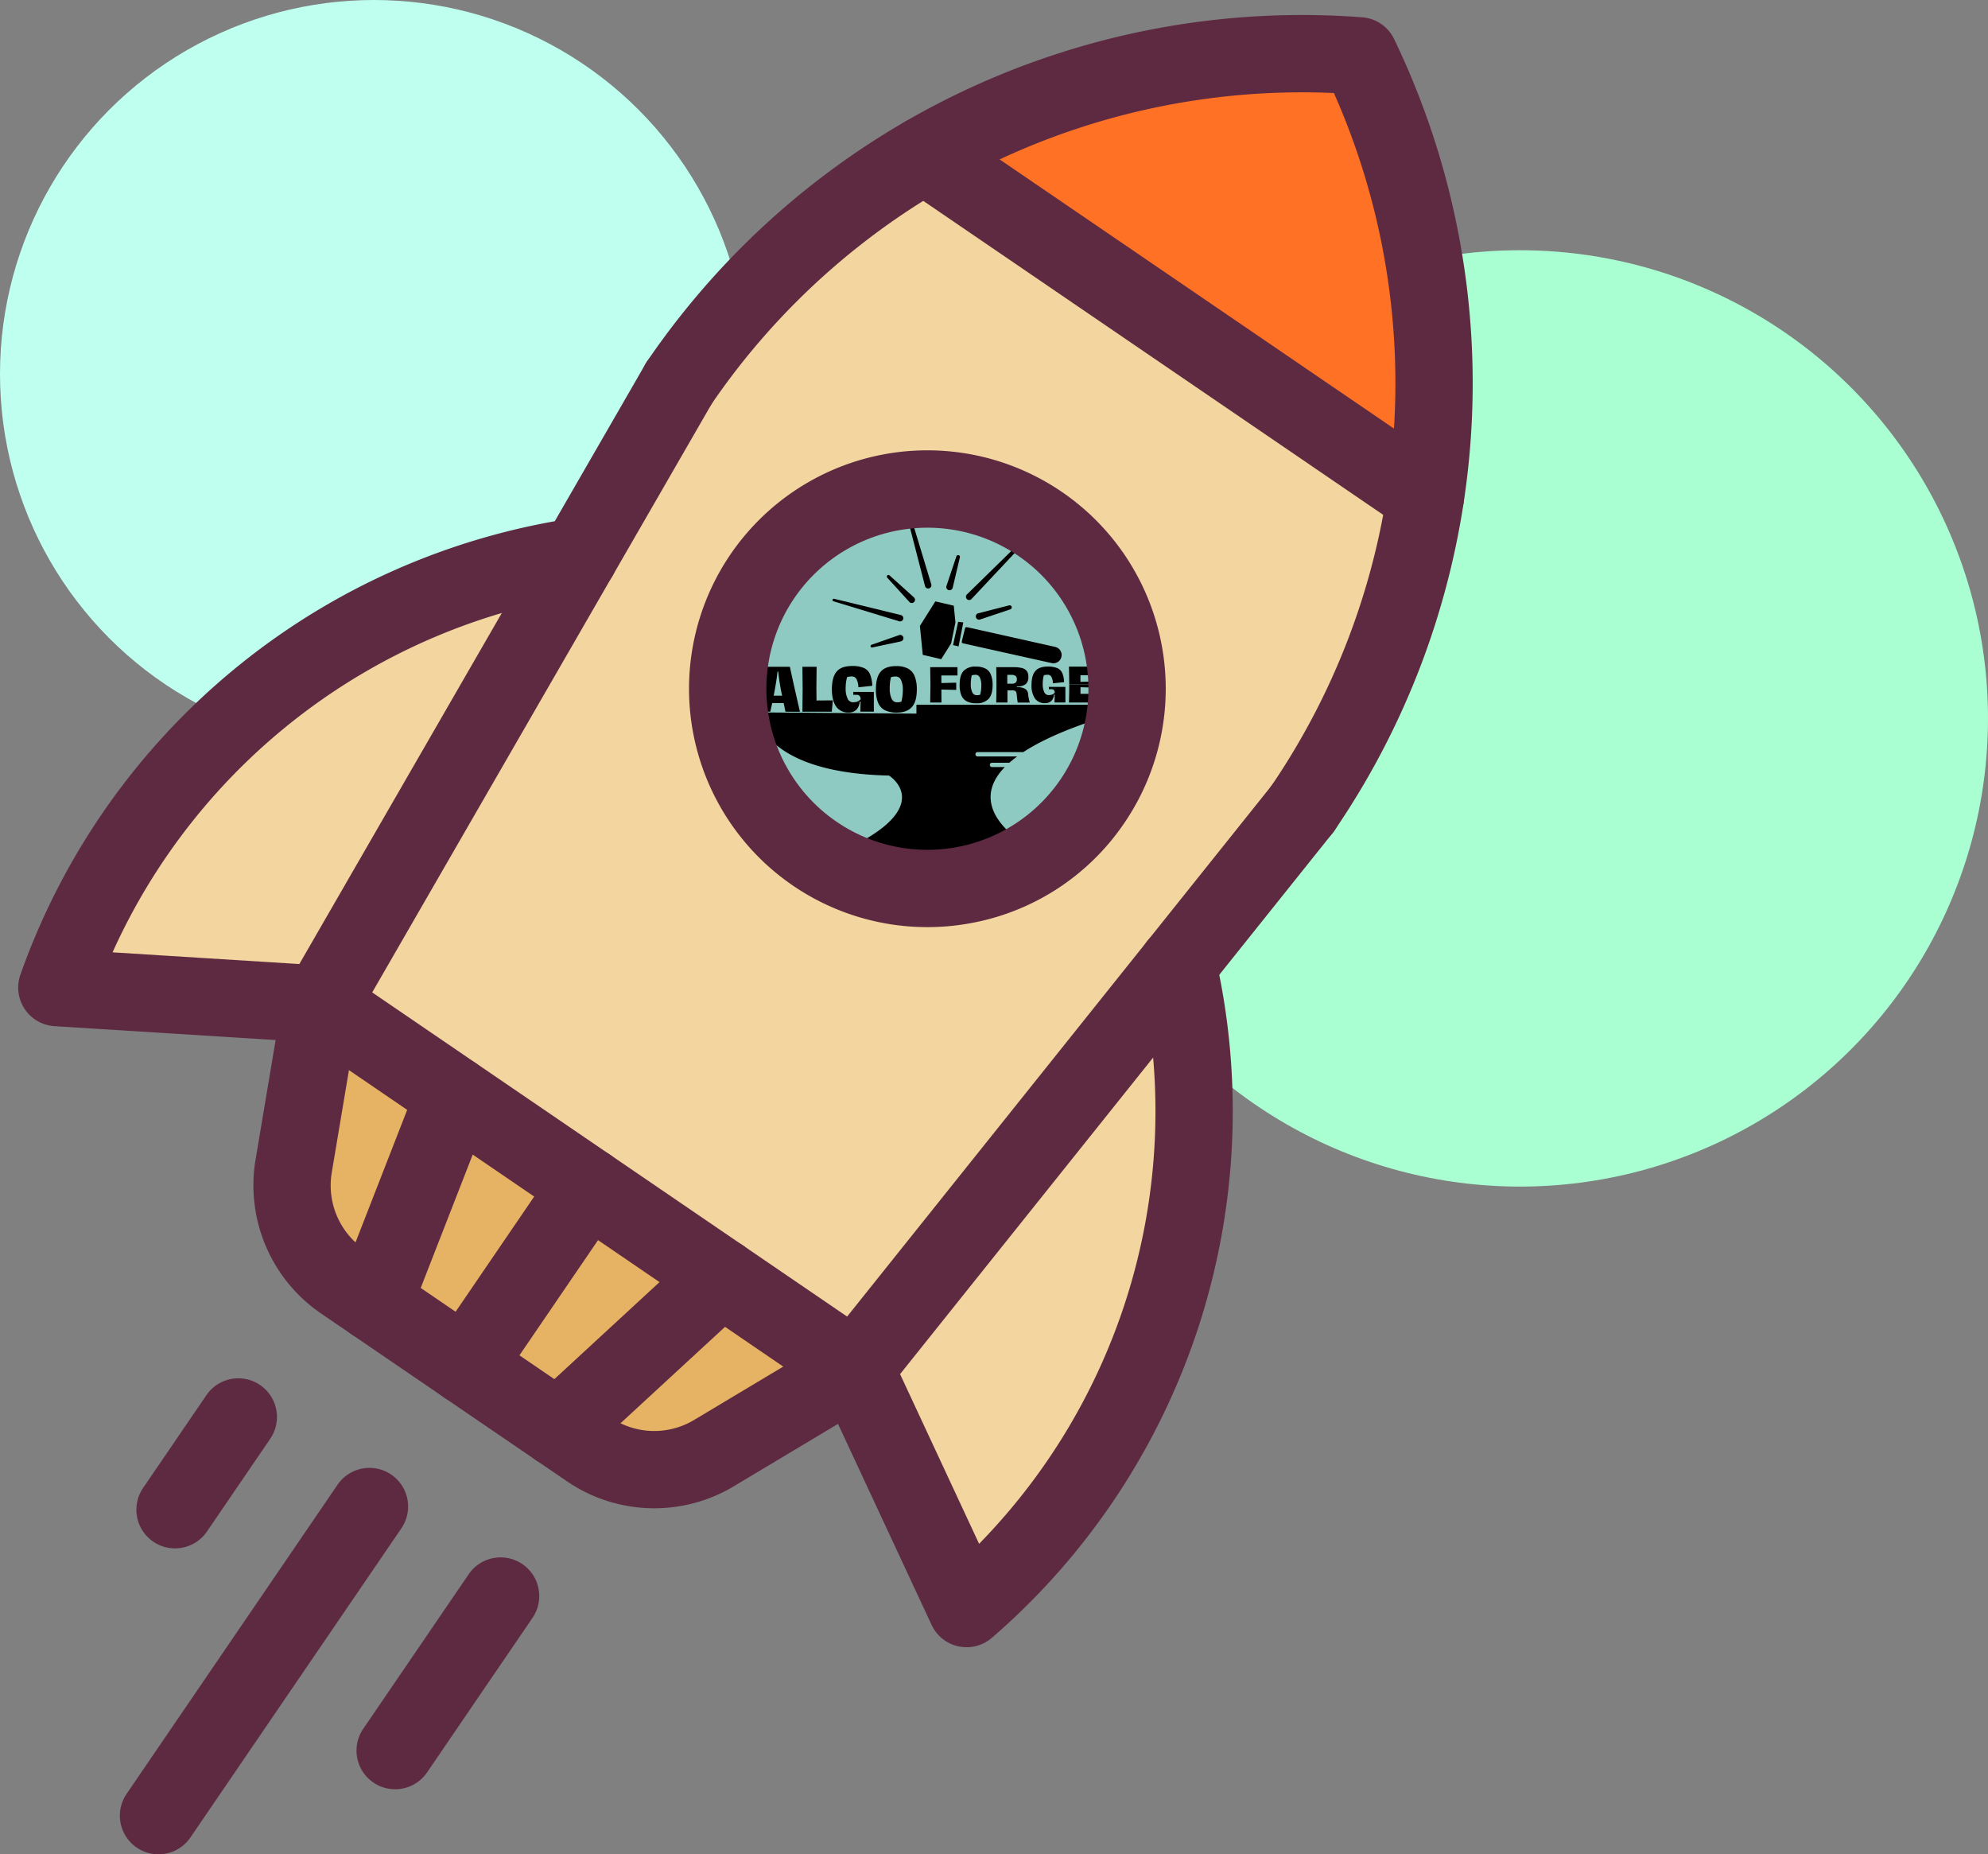 <svg id="Calque_1" data-name="Calque 1" xmlns="http://www.w3.org/2000/svg" viewBox="0 0 739 689.159">
  <rect x="0" y="0" width="739" height="689.159" fill="#808080" stroke="none"/>
  <g id="_15._Rocket" data-name="15. Rocket">
    <g>
      <circle cx="139" cy="139" r="139" style="fill: #bfffef"/>
      <circle cx="565" cy="267" r="174" style="fill: #aaffd2"/>
      <g>
        <path d="M608.294,156.754a281.645,281.645,0,0,1,24.589,163.895l-.014.003L446.715,193.611l-.003-.014A281.645,281.645,0,0,1,608.294,156.754Z" transform="translate(-103 -136)" style="fill: #ff7124"/>
        <path d="M222.262,509.188l95.99-166.391.014-.003,37.132-64.376a279.515,279.515,0,0,1,91.313-84.822l.003.014L632.869,320.651l.014-.003a279.515,279.515,0,0,1-45.702,115.949l-46.412,58.043L420.801,644.68l-49.622-33.864-49.639-33.876-49.639-33.876ZM509.055,433.815A74.217,74.217,0,1,0,405.918,453.281,74.204,74.204,0,0,0,509.055,433.815Z" transform="translate(-103 -136)" style="fill: #f2d59f"/>
        <path d="M540.769,494.641a244.305,244.305,0,0,1-78.449,239.19L420.801,644.68Z" transform="translate(-103 -136)" style="fill: #f2d59f"/>
        <path d="M489.588,330.677a74.217,74.217,0,1,1-103.137,19.467A74.204,74.204,0,0,1,489.588,330.677Z" transform="translate(-103 -136)" style="fill: #8ecac1"/>
        <path d="M420.801,644.68l-52.463,31.408a43.057,43.057,0,0,1-46.43-1.383l-11.495-7.845,60.766-56.045Z" transform="translate(-103 -136)" style="fill: #e6b263"/>
        <polygon points="268.179 474.816 207.413 530.86 207.399 530.863 173.132 507.477 218.54 440.94 268.179 474.816" style="fill: #e6b263"/>
        <path d="M318.253,342.797,222.262,509.188,124.128,503.032a244.303,244.303,0,0,1,194.125-160.235Z" transform="translate(-103 -136)" style="fill: #f2d59f"/>
        <polygon points="218.54 440.94 173.132 507.477 138.862 484.078 168.901 407.064 218.54 440.94" style="fill: #e6b263"/>
        <path d="M271.901,543.064l-30.039,77.014-11.509-7.842a43.12,43.12,0,0,1-18.211-42.732l10.121-60.316Z" transform="translate(-103 -136)" style="fill: #e6b263"/>
      </g>
    </g>
  </g>
  <g>
    <g id="Marteau">
      <path d="M493.914,382.431l-32.937-7.332a.583.583,0,0,1-.449-.69V374.393l1.203-4.877a.593.593,0,0,1,.69-.433l32.825,7.348a3.065,3.065,0,0,1,2.326,3.658c-.016.048-.032.112-.048.16h0A3.028,3.028,0,0,1,493.914,382.431Z" transform="translate(-103 -136)"/>
      <path d="M457.335,375.757l1.909.465a.078.078,0,0,0,.096-.048h0l1.733-8.76c.016-.048-.016-.08-.064-.096h0l-1.765-.225c-.032,0-.08.016-.08.064l-1.877,8.535c-.016.016,0,.064.048.064Z" transform="translate(-103 -136)"/>
      <polyline points="353.565 239.115 349.875 244.987 343.024 243.383 341.95 232.633 347.693 223.505 354.544 225.109 355.169 231.318"/>
      <line x1="363.961" y1="229.088" x2="375.336" y2="225.703" style="fill: none"/>
      <path d="M466.624,363.933l11.503-2.952a.772.772,0,0,1,.449,1.476L467.314,366.243a1.208,1.208,0,0,1-.802-2.278.297.297,0,0,1,.112-.032Z" transform="translate(-103 -136)"/>
      <line x1="360.287" y1="221.772" x2="377.855" y2="203.836" style="fill: none"/>
      <path d="M462.421,356.938l17.953-17.567a.669.669,0,1,1,.963.931h0l-17.198,18.321a1.203,1.203,0,1,1-1.717-1.685Z" transform="translate(-103 -136)"/>
      <line x1="353.003" y1="218.05" x2="356.164" y2="206.948" style="fill: none"/>
      <path d="M454.848,353.713l3.674-10.958a.693.693,0,0,1,.866-.417.67.67,0,0,1,.433.786L457.159,354.371a1.209,1.209,0,1,1-2.358-.529,1.105,1.105,0,0,0,.048-.128Z" transform="translate(-103 -136)"/>
      <line x1="345.014" y1="217.473" x2="338.404" y2="193.857" style="fill: none"/>
      <path d="M446.859,353.809l-6.129-23.76a.687.687,0,0,1,.513-.834.707.707,0,0,1,.834.465l7.107,23.471a1.209,1.209,0,1,1-2.326.658Z" transform="translate(-103 -136)"/>
      <line x1="338.885" y1="222.863" x2="330.238" y2="214.28" style="fill: none"/>
      <path d="M441.035,359.713l-8.214-9.016a.606.606,0,0,1,.048-.85.592.592,0,0,1,.802,0l9.064,8.166a1.204,1.204,0,1,1-1.604,1.797Z" transform="translate(-103 -136)"/>
      <line x1="334.57" y1="229.73" x2="309.959" y2="222.991" style="fill: none"/>
      <path d="M437.249,366.901l-24.418-7.428a.483.483,0,1,1,.257-.931l24.803,6.048a1.199,1.199,0,1,1-.642,2.31Z" transform="translate(-103 -136)"/>
      <line x1="334.57" y1="237.222" x2="324.077" y2="240.158" style="fill: none"/>
      <path d="M437.891,374.377l-4.219.898-6.449,1.364a.51.51,0,0,1-.61-.401.532.532,0,0,1,.337-.594l10.3-3.61a1.202,1.202,0,0,1,.77,2.278.243.243,0,0,1-.128.064Z" transform="translate(-103 -136)"/>
    </g>
    <g id="AlgoForge">
      <path d="M394.975,400.512c-.193-.963-.321-1.604-.401-1.941-.032-.176-.064-.369-.112-.578s-.096-.449-.16-.706H390.049l-.706,3.225h-5.294l1.043-4.685q2.07-9.073,2.647-12.016h8.888q.963,4.645,3.738,16.701Zm-1.235-5.952a77.753,77.753,0,0,1-1.444-8.968h-.273c-.241,2.358-.706,5.342-1.428,8.968Z" transform="translate(-103 -136)"/>
      <path d="M401.376,392.169c0-2.455-.032-5.246-.096-8.359h5.278c-.048,2.471-.08,5.038-.08,7.701,0,1.62.016,3.225.048,4.829,1.701,0,3.722-.016,6.048-.048l-.369,4.203H401.28Q401.376,395.851,401.376,392.169Z" transform="translate(-103 -136)"/>
      <path d="M413.826,398.602q-1.588-2.214-1.588-6.449c0-2.984.594-5.166,1.765-6.562q1.757-2.07,5.727-2.07a10.544,10.544,0,0,1,4.396.738,4.51,4.51,0,0,1,2.294,2.326,12.571,12.571,0,0,1,.834,4.3l-5.166.545a7.071,7.071,0,0,0-.658-2.968,1.922,1.922,0,0,0-1.797-1.059,5.437,5.437,0,0,0-1.749.257,17.208,17.208,0,0,0-.401,1.973,18.585,18.585,0,0,0-.128,2.31,8.279,8.279,0,0,0,.69,3.61,2.19,2.19,0,0,0,2.021,1.444,6.17,6.17,0,0,0,1.62-.225,3.917,3.917,0,0,0,.882-.562,1.987,1.987,0,0,1,.353-.289,1.919,1.919,0,0,0-.353-1.235,1.307,1.307,0,0,0-1.091-.449h-1.283v-1.091h7.637v1.989c0,2.038,0,3.834.016,5.358h-5.038l.096-3.722h-.321a4.829,4.829,0,0,1-1.267,3.032,3.868,3.868,0,0,1-2.776.995A5.343,5.343,0,0,1,413.826,398.602Z" transform="translate(-103 -136)"/>
      <path d="M431.858,399.918a5.49,5.49,0,0,1-2.471-2.808,13.007,13.007,0,0,1-.786-4.941c0-3.0.594-5.198,1.797-6.562,1.187-1.364,3.096-2.054,5.711-2.054a9.22,9.22,0,0,1,4.396.914,5.557,5.557,0,0,1,2.503,2.84,13.068,13.068,0,0,1,.802,4.957c0,2.968-.61,5.134-1.845,6.514s-3.128,2.07-5.695,2.07A9.844,9.844,0,0,1,431.858,399.918Zm6.209-3.128a17.866,17.866,0,0,0,.545-4.412,8.47,8.47,0,0,0-.642-3.562,2.103,2.103,0,0,0-1.989-1.396,6.053,6.053,0,0,0-1.781.257c-.144.642-.273,1.3-.353,1.957a19.346,19.346,0,0,0-.112,2.358,8.401,8.401,0,0,0,.674,3.594,2.162,2.162,0,0,0,2.005,1.428A5.145,5.145,0,0,0,438.067,396.79Z" transform="translate(-103 -136)"/>
      <path d="M508.914,397.078H511v-4.348c0-.193-.545-.096-.738-.016a1.133,1.133,0,0,1-.353.963c-.209.273-.449.193-.786.193h-4.476V391.415l5.84.144v-1.139h-10.011c0,1.155-.016,2.326-.032,3.449-.016,1.235-.048,2.31-.08,3.225h7.781c.241,0,.77.112.931-.096a2.952,2.952,0,0,0,.642-1.107,3.157,3.157,0,0,1,.096.562,4.502,4.502,0,0,1,0,.658" transform="translate(-103 -136)"/>
      <path d="M510.246,388.11a1.133,1.133,0,0,0-.353-.963c-.209-.273-.449-.193-.786-.193h-4.476v2.455l5.84-.144v1.139h-10.011c0-1.155-.016-2.31-.032-3.433-.016-1.235-.048-2.31-.08-3.225h10.637V388.094C510.984,388.287,510.438,388.206,510.246,388.11Z" transform="translate(-103 -136)"/>
      <g style="isolation: isolate">
        <path d="M448.88,390.549c0-.882-.016-2.31-.064-4.3-.016-1.203-.032-1.957-.032-2.294h10.139v3.08h-6l.016,2.824,5.519-.144v2.695l-5.519-.144c0,1.364.016,2.968.032,4.829H448.784C448.848,394.335,448.88,392.137,448.88,390.549Z" transform="translate(-103 -136)"/>
      </g>
      <g style="isolation: isolate">
        <path d="M462.357,396.645a4.413,4.413,0,0,1-1.989-2.214,10.184,10.184,0,0,1-.642-3.899c0-2.374.481-4.091,1.444-5.166a5.903,5.903,0,0,1,4.604-1.62,7.567,7.567,0,0,1,3.546.722,4.344,4.344,0,0,1,2.005,2.23,9.969,9.969,0,0,1,.658,3.899c0,2.326-.497,4.043-1.492,5.134a5.92,5.92,0,0,1-4.604,1.636A7.497,7.497,0,0,1,462.357,396.645Zm5.006-2.455a13.708,13.708,0,0,0,.433-3.481,6.753,6.753,0,0,0-.513-2.808,1.686,1.686,0,0,0-1.604-1.107,4.764,4.764,0,0,0-1.444.209,10.338,10.338,0,0,0-.273,1.54,15.188,15.188,0,0,0-.096,1.861,6.449,6.449,0,0,0,.545,2.84,1.714,1.714,0,0,0,1.62,1.123A4.24,4.24,0,0,0,467.362,394.191Z" transform="translate(-103 -136)"/>
        <path d="M473.41,390.549c0-2.086-.032-4.284-.08-6.594h6.401a12.563,12.563,0,0,1,3.096.305,3.303,3.303,0,0,1,1.813,1.075,3.349,3.349,0,0,1,.626,2.166,3.402,3.402,0,0,1-1.011,2.792,5.19,5.19,0,0,1-3.257.818v.273a5.972,5.972,0,0,1,3.128.658,2.518,2.518,0,0,1,1.059,1.989,11.591,11.591,0,0,0,.241,1.54,13.069,13.069,0,0,0,.385,1.54h-4.492a28.488,28.488,0,0,1-.369-3,4.152,4.152,0,0,0-.225-.931.85.85,0,0,0-.465-.449,2.349,2.349,0,0,0-.931-.144h-1.829v4.508h-4.171C473.378,394.8,473.41,392.618,473.41,390.549Zm7.075-.802a1.508,1.508,0,0,0,.497-1.267,1.491,1.491,0,0,0-.497-1.3,2.543,2.543,0,0,0-1.508-.369h-1.54v3.289h1.572A2.263,2.263,0,0,0,480.486,389.747Z" transform="translate(-103 -136)"/>
        <path d="M487.737,395.618a8.556,8.556,0,0,1-1.283-5.086c0-2.358.481-4.075,1.428-5.166s2.487-1.636,4.604-1.636a8.815,8.815,0,0,1,3.546.578,3.601,3.601,0,0,1,1.845,1.829,9.529,9.529,0,0,1,.674,3.385l-4.155.433a5.552,5.552,0,0,0-.529-2.342,1.523,1.523,0,0,0-1.444-.834,4.251,4.251,0,0,0-1.396.209,12.226,12.226,0,0,0-.321,1.556,14.529,14.529,0,0,0-.096,1.813,6.439,6.439,0,0,0,.562,2.84,1.76,1.76,0,0,0,1.62,1.139,5.172,5.172,0,0,0,1.3-.176,3.043,3.043,0,0,0,.706-.449,1.383,1.383,0,0,1,.289-.225,1.513,1.513,0,0,0-.289-.979,1.051,1.051,0,0,0-.882-.353h-1.027v-.866h6.145v1.572c0,1.604,0,3.016.016,4.219h-4.059l.08-2.936h-.257a3.762,3.762,0,0,1-1.027,2.39,3.119,3.119,0,0,1-2.246.786A4.28,4.28,0,0,1,487.737,395.618Z" transform="translate(-103 -136)"/>
      </g>
    </g>
    <g id="Anvil">
      <path d="M466.367,415.512H483.421c6.145-4.011,15.033-8.15,27.546-12.225v-5.358H443.666v3.289l-59.617-.465s1.171,22.429,49.43,23.487c0,0,17.15,10.685-13.268,26.07l-.112,8.695h15.61s16.204-10.797,33.354,0h15.61v-8.92s-23.696-13.011-8.15-29.006h-4.813a.803.803,0,0,1,0-1.604h6.498c.882-.77,1.845-1.556,2.92-2.342H466.383A.811.811,0,0,1,466.367,415.512Z" transform="translate(-103 -136)"/>
    </g>
  </g>
  <g>
    <path d="M170.73,711.207a14.367,14.367,0,0,1-14.531-22.216l23.523-34.469a14.367,14.367,0,1,1,23.734,16.197l-23.523,34.469A14.327,14.327,0,0,1,170.73,711.207Z" transform="translate(-103 -136)" style="fill: #5e2a41"/>
    <path d="M164.589,824.909A14.367,14.367,0,0,1,150.058,802.693l78.416-114.887a14.365,14.365,0,1,1,23.73,16.198L173.787,818.89A14.309,14.309,0,0,1,164.589,824.909Z" transform="translate(-103 -136)" style="fill: #5e2a41"/>
    <path d="M252.554,800.733a14.367,14.367,0,0,1-14.531-22.216l39.201-57.441a14.366,14.366,0,0,1,23.732,16.197l-39.201,57.441A14.324,14.324,0,0,1,252.554,800.733Z" transform="translate(-103 -136)" style="fill: #5e2a41"/>
    <path d="M423.466,658.797a14.324,14.324,0,0,1-10.762-2.251L214.164,521.054a14.367,14.367,0,0,1,16.197-23.734L428.901,632.814a14.365,14.365,0,0,1-5.435,25.983Z" transform="translate(-103 -136)" style="fill: #5e2a41"/>
    <path d="M464.184,479.03a88.602,88.602,0,1,1,56.739-37.123h0l-.005.007A87.977,87.977,0,0,1,464.184,479.03ZM436.652,333.162A59.856,59.856,0,1,0,497.187,425.72l.005-.007a59.856,59.856,0,0,0-60.54-92.551Z" transform="translate(-103 -136)" style="fill: #5e2a41"/>
    <path d="M244.514,634.198a14.369,14.369,0,0,1-16.036-19.341l30.039-77.014a14.366,14.366,0,0,1,26.768,10.44L255.246,625.297A14.357,14.357,0,0,1,244.514,634.198Z" transform="translate(-103 -136)" style="fill: #5e2a41"/>
    <path d="M278.796,657.594a14.367,14.367,0,0,1-14.532-22.216l45.408-66.538a14.366,14.366,0,0,1,23.733,16.196L287.998,651.574A14.313,14.313,0,0,1,278.796,657.594Z" transform="translate(-103 -136)" style="fill: #5e2a41"/>
    <path d="M313.092,680.976a14.366,14.366,0,0,1-12.417-24.675l60.766-56.045a14.366,14.366,0,1,1,19.48,21.12L320.155,677.421A14.299,14.299,0,0,1,313.092,680.976Z" transform="translate(-103 -136)" style="fill: #5e2a41"/>
    <path d="M320.926,356.913a14.367,14.367,0,0,1-15.103-21.297l37.132-64.376A14.366,14.366,0,0,1,367.843,285.596l-37.132,64.376A14.332,14.332,0,0,1,320.926,356.913Z" transform="translate(-103 -136)" style="fill: #5e2a41"/>
    <path d="M356.931,695.548a57.573,57.573,0,0,1-43.128-8.982l-11.045-7.538c-.154-.097-.306-.195-.455-.299l-80.037-54.622a57.681,57.681,0,0,1-24.291-56.977l10.121-60.319a14.377,14.377,0,0,1,1.724-4.801l95.99-166.391a14.366,14.366,0,1,1,24.888,14.358l-94.697,164.144-9.691,57.76a28.853,28.853,0,0,0,12.15,28.494l79.597,54.322c.153.097.306.195.455.299l11.495,7.845a28.78,28.78,0,0,0,30.947.928l50.245-30.081L575.962,427.628a14.366,14.366,0,1,1,22.442,17.942L432.021,653.651a14.351,14.351,0,0,1-3.839,3.355l-52.464,31.408A57.141,57.141,0,0,1,356.931,695.548Z" transform="translate(-103 -136)" style="fill: #5e2a41"/>
    <path d="M589.846,450.714a14.367,14.367,0,0,1-14.531-22.216,265.858,265.858,0,0,0,23.539-257.915A265.863,265.863,0,0,0,367.263,286.515a14.367,14.367,0,0,1-23.734-16.197A294.627,294.627,0,0,1,609.368,142.429a14.366,14.366,0,0,1,11.874,8.104,294.63,294.63,0,0,1-22.195,294.163A14.321,14.321,0,0,1,589.846,450.714Z" transform="translate(-103 -136)" style="fill: #5e2a41"/>
    <path d="M635.534,334.769a14.324,14.324,0,0,1-10.762-2.251L438.617,205.477a14.367,14.367,0,1,1,16.197-23.734L640.969,308.785a14.367,14.367,0,0,1-5.435,25.984Z" transform="translate(-103 -136)" style="fill: #5e2a41"/>
    <path d="M224.941,523.302a14.504,14.504,0,0,1-3.579.224l-98.134-6.156A14.367,14.367,0,0,1,110.578,498.258a258.672,258.672,0,0,1,205.482-169.658,14.366,14.366,0,0,1,4.87,28.311l-.014.003c-.179.034-.359.065-.54.092A229.957,229.957,0,0,0,144.843,489.937l78.013,4.893a14.367,14.367,0,0,1,2.084,28.472Z" transform="translate(-103 -136)" style="fill: #5e2a41"/>
    <path d="M464.985,747.947a14.369,14.369,0,0,1-15.687-8.051l-41.521-89.15a14.366,14.366,0,0,1,26.046-12.131l33.137,71.154a229.938,229.938,0,0,0,59.801-211.928,14.366,14.366,0,0,1,28.01-6.402,258.668,258.668,0,0,1-83.069,253.269A14.346,14.346,0,0,1,464.985,747.947Z" transform="translate(-103 -136)" style="fill: #5e2a41"/>
  </g>
</svg>
